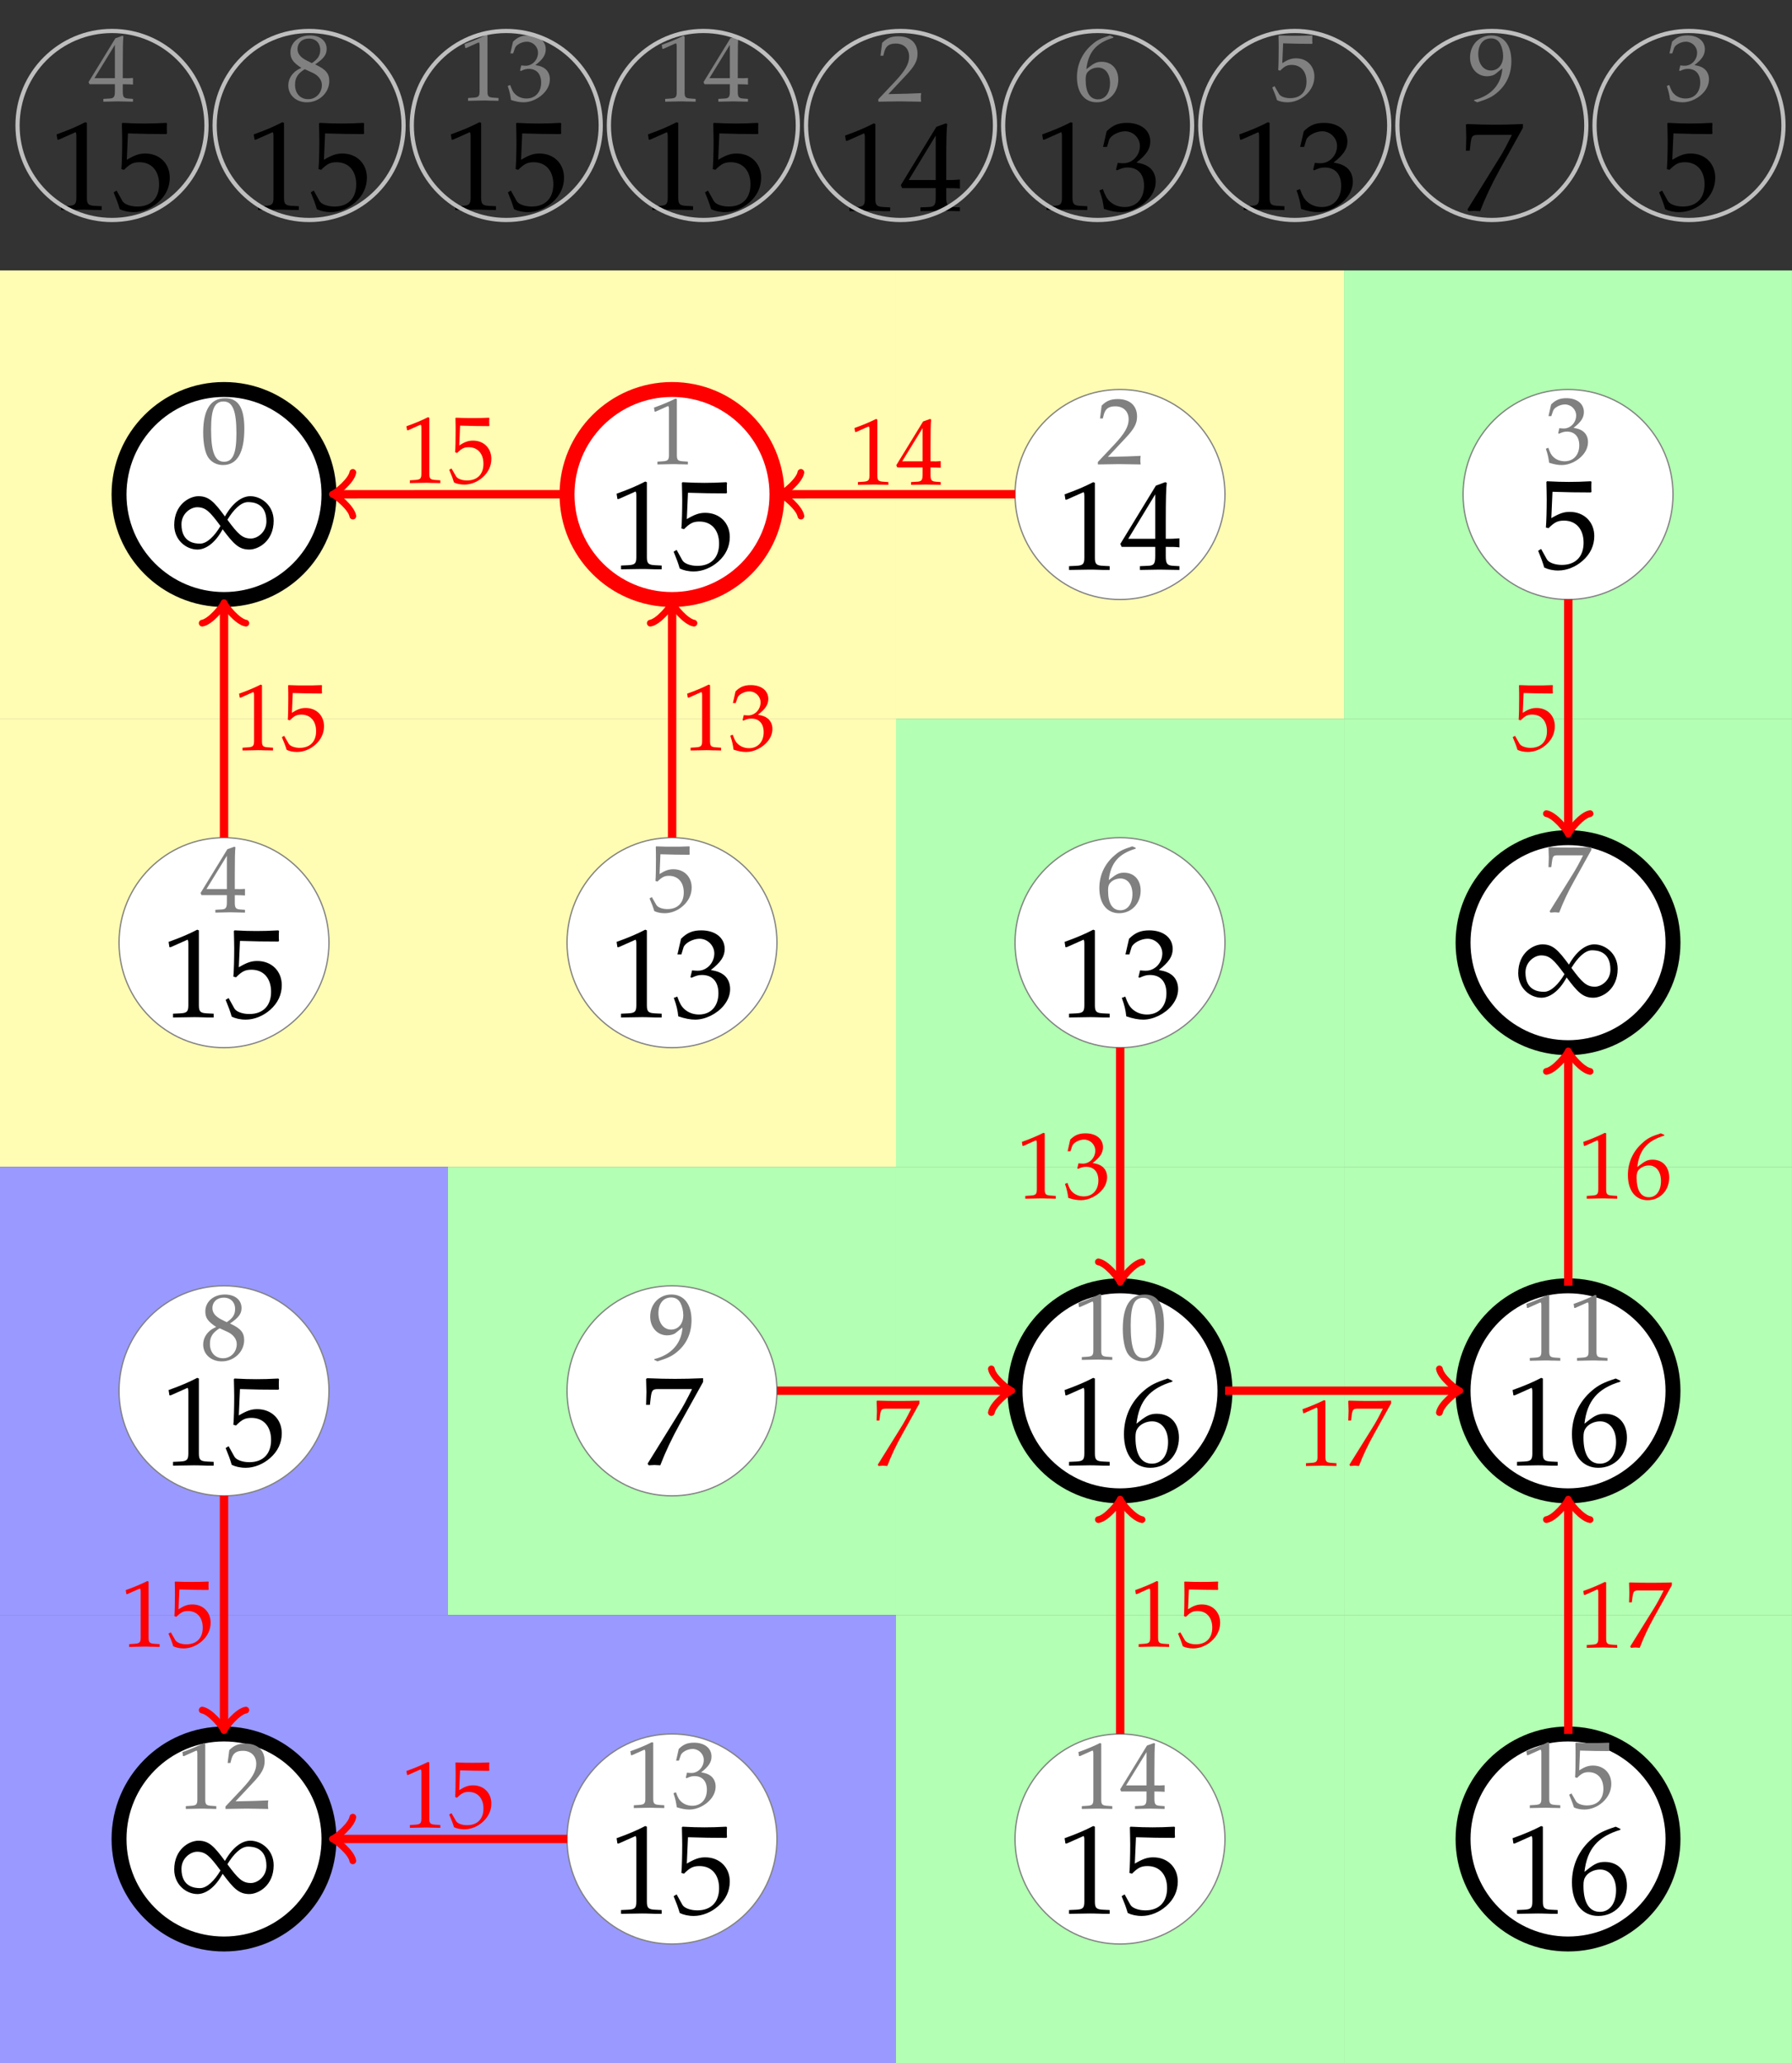 <?xml version="1.0" encoding="UTF-8" standalone="no"?>
<svg
   xmlns:dc="http://purl.org/dc/elements/1.1/"
   xmlns:cc="http://creativecommons.org/ns#"
   xmlns:rdf="http://www.w3.org/1999/02/22-rdf-syntax-ns#"
   xmlns:svg="http://www.w3.org/2000/svg"
   xmlns="http://www.w3.org/2000/svg"
   xmlns:xlink="http://www.w3.org/1999/xlink"
   xmlns:sodipodi="http://sodipodi.sourceforge.net/DTD/sodipodi-0.dtd"
   xmlns:inkscape="http://www.inkscape.org/namespaces/inkscape"
   width="170.079pt"
   height="195.736pt"
   viewBox="0 0 170.079 195.736"
   version="1.1"
   id="svg9665"
   sodipodi:docname="ift_step_8.svg"
   inkscape:version="0.92.1 r">
  <rect x="0" y="0" width="170.079" height="195.736" fill="#333333" stroke="none"/>
  <sodipodi:namedview
     pagecolor="#ffffff"
     bordercolor="#666666"
     borderopacity="1"
     objecttolerance="10"
     gridtolerance="10"
     guidetolerance="10"
     inkscape:pageopacity="0"
     inkscape:pageshadow="2"
     inkscape:window-width="1366"
     inkscape:window-height="768"
     id="namedview9667"
     showgrid="false"
     inkscape:zoom="2.2500453"
     inkscape:cx="113.38541"
     inkscape:cy="128.66625"
     inkscape:window-x="0"
     inkscape:window-y="0"
     inkscape:window-maximized="0"
     inkscape:current-layer="svg9665" />
  <defs
     id="defs9170">
    <g
       id="g9132">
      <symbol
         overflow="visible"
         id="glyph0-0">
        <path
           style="stroke:none;"
           d=""
           id="path9072" />
      </symbol>
      <symbol
         overflow="visible"
         id="glyph0-1">
        <path
           style="stroke:none;"
           d="M 2.359 -6.172 C 0.969 -6.172 0.266 -5.078 0.266 -2.906 C 0.266 -1.859 0.453 -0.953 0.766 -0.516 C 1.078 -0.078 1.578 0.172 2.141 0.172 C 3.484 0.172 4.172 -0.984 4.172 -3.281 C 4.172 -5.25 3.594 -6.172 2.359 -6.172 Z M 2.203 -5.859 C 3.062 -5.859 3.422 -4.984 3.422 -2.828 C 3.422 -0.922 3.078 -0.141 2.25 -0.141 C 1.375 -0.141 1.016 -1.047 1.016 -3.234 C 1.016 -5.125 1.344 -5.859 2.203 -5.859 Z M 2.203 -5.859 "
           id="path9075" />
      </symbol>
      <symbol
         overflow="visible"
         id="glyph0-2">
        <path
           style="stroke:none;"
           d="M 2.516 -1.625 L 2.516 -0.953 C 2.516 -0.406 2.406 -0.281 1.969 -0.266 L 1.422 -0.234 L 1.422 0.031 C 2.609 0 2.609 0 2.828 0 C 3.047 0 3.047 0 4.234 0.031 L 4.234 -0.234 L 3.797 -0.266 C 3.359 -0.297 3.266 -0.406 3.266 -0.953 L 3.266 -1.625 C 3.797 -1.625 3.984 -1.609 4.234 -1.594 L 4.234 -2.219 C 3.812 -2.188 3.641 -2.188 3.5 -2.203 L 3.266 -2.203 L 3.266 -3.438 C 3.266 -5.047 3.281 -5.812 3.328 -6.172 L 3.219 -6.219 L 2.562 -5.984 L 0.016 -1.828 L 0.109 -1.625 Z M 2.516 -2.203 L 0.578 -2.203 L 2.516 -5.359 Z M 2.516 -2.203 "
           id="path9078" />
      </symbol>
      <symbol
         overflow="visible"
         id="glyph0-3">
        <path
           style="stroke:none;"
           d="M 1.5 -3.094 C 1.141 -2.922 0.984 -2.828 0.797 -2.641 C 0.453 -2.297 0.266 -1.891 0.266 -1.422 C 0.266 -0.5 1.016 0.172 2.031 0.172 C 3.188 0.172 4.156 -0.734 4.156 -1.844 C 4.156 -2.562 3.828 -2.953 2.812 -3.422 C 3.625 -3.969 3.906 -4.344 3.906 -4.891 C 3.906 -5.656 3.281 -6.172 2.328 -6.172 C 1.25 -6.172 0.469 -5.5 0.469 -4.562 C 0.469 -3.953 0.719 -3.609 1.5 -3.094 Z M 2.547 -2.641 C 3.109 -2.391 3.453 -1.953 3.453 -1.469 C 3.453 -0.719 2.891 -0.125 2.156 -0.125 C 1.406 -0.125 0.906 -0.656 0.906 -1.5 C 0.906 -2.156 1.172 -2.562 1.828 -2.969 Z M 2 -3.797 C 1.438 -4.078 1.141 -4.438 1.141 -4.875 C 1.141 -5.469 1.578 -5.875 2.219 -5.875 C 2.875 -5.875 3.297 -5.438 3.297 -4.797 C 3.297 -4.281 3.078 -3.922 2.5 -3.547 Z M 2 -3.797 "
           id="path9081" />
      </symbol>
      <symbol
         overflow="visible"
         id="glyph0-4">
        <path
           style="stroke:none;"
           d="M 0.594 -4.984 L 0.688 -4.984 L 1.844 -5.5 C 1.859 -5.5 1.859 -5.5 1.875 -5.5 C 1.922 -5.5 1.953 -5.422 1.953 -5.203 L 1.953 -0.859 C 1.953 -0.391 1.844 -0.297 1.359 -0.266 L 0.859 -0.234 L 0.859 0.031 C 2.25 0 2.25 0 2.344 0 C 2.453 0 2.656 0 2.953 0.016 C 3.062 0.016 3.375 0.016 3.75 0.031 L 3.75 -0.234 L 3.281 -0.266 C 2.797 -0.297 2.703 -0.391 2.703 -0.859 L 2.703 -6.172 L 2.578 -6.219 C 1.984 -5.922 1.359 -5.656 0.531 -5.359 Z M 0.594 -4.984 "
           id="path9084" />
      </symbol>
      <symbol
         overflow="visible"
         id="glyph0-5">
        <path
           style="stroke:none;"
           d="M 0.141 -0.203 L 0.141 0.031 C 1.828 0 1.828 0 2.141 0 C 2.469 0 2.469 0 4.203 0.031 C 4.172 -0.156 4.172 -0.25 4.172 -0.375 C 4.172 -0.5 4.172 -0.578 4.203 -0.781 C 3.172 -0.734 2.75 -0.719 1.094 -0.688 L 2.719 -2.422 C 3.594 -3.344 3.859 -3.844 3.859 -4.516 C 3.859 -5.547 3.172 -6.172 2.031 -6.172 C 1.375 -6.172 0.938 -6 0.5 -5.547 L 0.344 -4.328 L 0.609 -4.328 L 0.719 -4.75 C 0.875 -5.266 1.188 -5.484 1.797 -5.484 C 2.562 -5.484 3.062 -5 3.062 -4.25 C 3.062 -3.562 2.688 -2.906 1.672 -1.828 Z M 0.141 -0.203 "
           id="path9087" />
      </symbol>
      <symbol
         overflow="visible"
         id="glyph0-6">
        <path
           style="stroke:none;"
           d="M 1.141 -5.422 C 2.297 -5.391 2.797 -5.375 3.875 -5.375 L 3.922 -5.422 C 3.906 -5.594 3.906 -5.656 3.906 -5.781 C 3.906 -5.906 3.906 -5.969 3.922 -6.141 L 3.875 -6.172 C 3.203 -6.141 2.797 -6.141 2.312 -6.141 C 1.828 -6.141 1.422 -6.141 0.75 -6.172 L 0.703 -6.141 C 0.719 -5.594 0.719 -5.188 0.719 -4.906 C 0.719 -4.141 0.703 -3.281 0.672 -2.891 L 0.859 -2.828 C 1.281 -3.25 1.516 -3.375 1.953 -3.375 C 2.812 -3.375 3.359 -2.766 3.359 -1.797 C 3.359 -0.812 2.781 -0.219 1.797 -0.219 C 1.312 -0.219 0.875 -0.391 0.75 -0.625 L 0.328 -1.359 L 0.109 -1.234 C 0.328 -0.719 0.438 -0.438 0.562 -0.031 C 0.812 0.094 1.172 0.172 1.547 0.172 C 2.156 0.172 2.797 -0.078 3.281 -0.516 C 3.828 -1 4.109 -1.609 4.109 -2.266 C 4.109 -3.281 3.391 -4 2.375 -4 C 1.938 -4 1.609 -3.891 1.062 -3.547 Z M 1.141 -5.422 "
           id="path9090" />
      </symbol>
      <symbol
         overflow="visible"
         id="glyph0-7">
        <path
           style="stroke:none;"
           d="M 0.859 0.172 C 1.859 -0.141 2.281 -0.344 2.766 -0.766 C 3.641 -1.5 4.094 -2.531 4.094 -3.734 C 4.094 -5.25 3.375 -6.172 2.188 -6.172 C 1.047 -6.172 0.172 -5.281 0.172 -4.078 C 0.172 -3.047 0.859 -2.297 1.781 -2.297 C 2.094 -2.297 2.438 -2.391 2.594 -2.531 L 3.234 -3.047 C 3.156 -1.547 2.172 -0.438 0.562 -0.047 L 0.562 0.031 Z M 2.156 -5.891 C 2.562 -5.891 2.859 -5.719 3.047 -5.359 C 3.203 -5.062 3.312 -4.625 3.312 -4.219 C 3.312 -3.406 2.844 -2.844 2.156 -2.844 C 1.438 -2.844 0.953 -3.484 0.953 -4.406 C 0.953 -5.312 1.422 -5.891 2.156 -5.891 Z M 2.156 -5.891 "
           id="path9093" />
      </symbol>
      <symbol
         overflow="visible"
         id="glyph0-8">
        <path
           style="stroke:none;"
           d="M 0.391 -4.469 L 0.656 -4.469 L 0.828 -4.969 C 0.922 -5.281 1.484 -5.578 1.953 -5.578 C 2.531 -5.578 3.016 -5.109 3.016 -4.531 C 3.016 -3.859 2.484 -3.297 1.844 -3.297 C 1.781 -3.297 1.672 -3.312 1.562 -3.312 L 1.422 -3.328 L 1.312 -2.859 L 1.375 -2.797 C 1.719 -2.953 1.891 -3 2.141 -3 C 2.875 -3 3.312 -2.516 3.312 -1.703 C 3.312 -0.797 2.766 -0.188 1.922 -0.188 C 1.516 -0.188 1.141 -0.328 0.875 -0.578 C 0.656 -0.766 0.547 -0.984 0.375 -1.469 L 0.141 -1.375 C 0.328 -0.828 0.391 -0.5 0.453 -0.047 C 0.922 0.109 1.312 0.172 1.656 0.172 C 2.375 0.172 3.188 -0.219 3.688 -0.828 C 3.984 -1.188 4.141 -1.594 4.141 -2.016 C 4.141 -2.438 3.969 -2.812 3.641 -3.047 C 3.422 -3.203 3.203 -3.281 2.766 -3.359 C 3.484 -3.906 3.75 -4.328 3.75 -4.859 C 3.75 -5.656 3.078 -6.172 2.094 -6.172 C 1.484 -6.172 1.078 -6.016 0.641 -5.578 Z M 0.391 -4.469 "
           id="path9096" />
      </symbol>
      <symbol
         overflow="visible"
         id="glyph0-9">
        <path
           style="stroke:none;"
           d="M 3.734 -6.031 L 3.406 -6.172 C 2.531 -5.891 2.172 -5.719 1.719 -5.312 C 0.797 -4.531 0.281 -3.438 0.281 -2.219 C 0.281 -0.734 1 0.172 2.156 0.172 C 3.328 0.172 4.203 -0.75 4.203 -1.969 C 4.203 -3 3.578 -3.672 2.625 -3.672 C 2.172 -3.672 1.906 -3.547 1.375 -3.125 C 1.281 -3.047 1.281 -3.047 1.172 -2.969 C 1.359 -4.594 2.109 -5.469 3.734 -5.953 Z M 2.281 -3.125 C 2.969 -3.125 3.422 -2.531 3.422 -1.656 C 3.422 -0.719 2.969 -0.109 2.281 -0.109 C 1.516 -0.109 1.109 -0.766 1.109 -1.969 C 1.109 -2.281 1.141 -2.453 1.234 -2.609 C 1.438 -2.922 1.859 -3.125 2.281 -3.125 Z M 2.281 -3.125 "
           id="path9099" />
      </symbol>
      <symbol
         overflow="visible"
         id="glyph0-10">
        <path
           style="stroke:none;"
           d="M 0.5 -0.094 L 0.578 0.031 C 0.938 0 0.938 0 1 0 C 1.062 0 1.062 0 1.406 0.031 C 1.781 -0.953 2.219 -1.891 2.812 -2.953 L 4.453 -5.906 L 4.453 -6.172 C 3.484 -6.141 3.172 -6.141 2.453 -6.141 C 1.797 -6.141 1.359 -6.141 0.484 -6.172 L 0.391 -6.141 C 0.422 -5.281 0.422 -5.281 0.422 -5.188 C 0.422 -5.094 0.422 -5.094 0.391 -4.281 L 0.656 -4.281 L 0.719 -4.781 C 0.797 -5.344 0.859 -5.406 1.281 -5.406 L 3.672 -5.406 C 3.312 -4.672 3.031 -4.156 2.688 -3.609 Z M 0.5 -0.094 "
           id="path9102" />
      </symbol>
      <symbol
         overflow="visible"
         id="glyph1-0">
        <path
           style="stroke:none;"
           d=""
           id="path9105" />
      </symbol>
      <symbol
         overflow="visible"
         id="glyph1-1">
        <path
           style="stroke:none;"
           d="M 5.188 -3.734 C 4.172 -5.109 3.672 -5.656 2.672 -5.656 C 1.812 -5.656 0.375 -4.859 0.375 -2.922 C 0.375 -1.484 1.516 -0.594 2.578 -0.594 C 3.344 -0.594 4.25 -1.188 4.969 -2.516 C 6 -1.141 6.5 -0.594 7.5 -0.594 C 8.359 -0.594 9.812 -1.391 9.812 -3.328 C 9.812 -4.766 8.656 -5.656 7.594 -5.656 C 6.812 -5.656 5.922 -5.047 5.188 -3.734 Z M 4.766 -2.828 C 4.203 -1.875 3.484 -1.156 2.828 -1.156 C 2.391 -1.156 1.062 -1.219 1.062 -2.984 C 1.062 -4.016 1.938 -4.609 2.547 -4.609 C 3.359 -4.609 3.75 -4.203 4.766 -2.828 Z M 5.422 -3.422 C 6 -4.375 6.703 -5.094 7.375 -5.094 C 7.812 -5.094 9.125 -5.031 9.125 -3.266 C 9.125 -2.234 8.266 -1.641 7.656 -1.641 C 6.844 -1.641 6.438 -2.047 5.422 -3.422 Z M 5.422 -3.422 "
           id="path9108" />
      </symbol>
      <symbol
         overflow="visible"
         id="glyph2-0">
        <path
           style="stroke:none;"
           d=""
           id="path9111" />
      </symbol>
      <symbol
         overflow="visible"
         id="glyph2-1">
        <path
           style="stroke:none;"
           d="M 0.797 -6.641 L 0.922 -6.641 L 2.469 -7.328 C 2.469 -7.344 2.484 -7.344 2.5 -7.344 C 2.562 -7.344 2.594 -7.234 2.594 -6.938 L 2.594 -1.141 C 2.594 -0.531 2.469 -0.391 1.812 -0.359 L 1.141 -0.328 L 1.141 0.031 C 2.984 0 2.984 0 3.125 0 C 3.281 0 3.531 0 3.938 0.016 C 4.094 0.031 4.5 0.031 5 0.031 L 5 -0.328 L 4.375 -0.359 C 3.719 -0.391 3.594 -0.531 3.594 -1.141 L 3.594 -8.234 L 3.438 -8.297 C 2.656 -7.891 1.812 -7.531 0.719 -7.141 Z M 0.797 -6.641 "
           id="path9114" />
      </symbol>
      <symbol
         overflow="visible"
         id="glyph2-2">
        <path
           style="stroke:none;"
           d="M 1.516 -7.234 C 3.062 -7.188 3.734 -7.172 5.156 -7.172 L 5.219 -7.234 C 5.203 -7.453 5.203 -7.547 5.203 -7.703 C 5.203 -7.859 5.203 -7.953 5.219 -8.172 L 5.156 -8.234 C 4.266 -8.188 3.734 -8.172 3.078 -8.172 C 2.422 -8.172 1.906 -8.188 1 -8.234 L 0.938 -8.172 C 0.953 -7.453 0.969 -6.922 0.969 -6.531 C 0.969 -5.516 0.938 -4.375 0.891 -3.844 L 1.141 -3.781 C 1.703 -4.344 2.016 -4.5 2.609 -4.5 C 3.75 -4.5 4.469 -3.688 4.469 -2.406 C 4.469 -1.078 3.703 -0.297 2.406 -0.297 C 1.75 -0.297 1.156 -0.516 0.984 -0.828 L 0.438 -1.812 L 0.156 -1.641 C 0.438 -0.953 0.578 -0.578 0.734 -0.047 C 1.078 0.125 1.547 0.234 2.062 0.234 C 2.875 0.234 3.719 -0.109 4.375 -0.688 C 5.109 -1.328 5.484 -2.141 5.484 -3.031 C 5.484 -4.375 4.516 -5.328 3.156 -5.328 C 2.578 -5.328 2.156 -5.172 1.406 -4.734 Z M 1.516 -7.234 "
           id="path9117" />
      </symbol>
      <symbol
         overflow="visible"
         id="glyph2-3">
        <path
           style="stroke:none;"
           d="M 0.516 -5.953 L 0.891 -5.953 L 1.094 -6.625 C 1.234 -7.031 1.984 -7.438 2.609 -7.438 C 3.375 -7.438 4.016 -6.797 4.016 -6.047 C 4.016 -5.156 3.312 -4.406 2.469 -4.406 C 2.359 -4.406 2.234 -4.406 2.078 -4.422 L 1.906 -4.438 L 1.75 -3.797 L 1.844 -3.734 C 2.297 -3.938 2.516 -4 2.844 -4 C 3.844 -4 4.406 -3.359 4.406 -2.266 C 4.406 -1.047 3.688 -0.25 2.562 -0.25 C 2.016 -0.25 1.531 -0.438 1.172 -0.766 C 0.891 -1.031 0.734 -1.297 0.5 -1.953 L 0.172 -1.828 C 0.438 -1.094 0.531 -0.672 0.594 -0.078 C 1.234 0.141 1.75 0.234 2.203 0.234 C 3.156 0.234 4.25 -0.297 4.906 -1.094 C 5.312 -1.594 5.516 -2.109 5.516 -2.672 C 5.516 -3.25 5.281 -3.75 4.859 -4.047 C 4.547 -4.266 4.281 -4.359 3.688 -4.469 C 4.641 -5.219 5 -5.766 5 -6.469 C 5 -7.531 4.109 -8.234 2.781 -8.234 C 1.969 -8.234 1.438 -8.016 0.859 -7.438 Z M 0.516 -5.953 "
           id="path9120" />
      </symbol>
      <symbol
         overflow="visible"
         id="glyph2-4">
        <path
           style="stroke:none;"
           d="M 0.672 -0.125 L 0.781 0.031 C 1.25 0 1.25 0 1.328 0 C 1.406 0 1.406 0 1.875 0.031 C 2.375 -1.266 2.969 -2.516 3.75 -3.938 L 5.938 -7.875 L 5.938 -8.234 C 4.656 -8.188 4.234 -8.172 3.266 -8.172 C 2.391 -8.172 1.812 -8.188 0.641 -8.234 L 0.531 -8.172 C 0.562 -7.047 0.562 -7.047 0.562 -6.922 C 0.562 -6.797 0.562 -6.797 0.531 -5.703 L 0.891 -5.703 L 0.969 -6.375 C 1.062 -7.109 1.141 -7.203 1.703 -7.203 L 4.891 -7.203 C 4.406 -6.234 4.047 -5.531 3.578 -4.812 Z M 0.672 -0.125 "
           id="path9123" />
      </symbol>
      <symbol
         overflow="visible"
         id="glyph2-5">
        <path
           style="stroke:none;"
           d="M 3.344 -2.156 L 3.344 -1.266 C 3.344 -0.547 3.219 -0.375 2.625 -0.359 L 1.891 -0.328 L 1.891 0.031 C 3.484 0 3.484 0 3.766 0 C 4.047 0 4.047 0 5.641 0.031 L 5.641 -0.328 L 5.062 -0.359 C 4.484 -0.391 4.344 -0.547 4.344 -1.266 L 4.344 -2.156 C 5.062 -2.156 5.312 -2.156 5.641 -2.109 L 5.641 -2.969 C 5.078 -2.922 4.859 -2.922 4.672 -2.922 L 4.344 -2.922 L 4.344 -4.594 C 4.344 -6.719 4.375 -7.75 4.438 -8.234 L 4.297 -8.297 L 3.406 -7.969 L 0.031 -2.438 L 0.156 -2.156 Z M 3.344 -2.922 L 0.781 -2.922 L 3.344 -7.141 Z M 3.344 -2.922 "
           id="path9126" />
      </symbol>
      <symbol
         overflow="visible"
         id="glyph2-6">
        <path
           style="stroke:none;"
           d="M 4.969 -8.031 L 4.531 -8.234 C 3.375 -7.859 2.891 -7.609 2.281 -7.094 C 1.047 -6.047 0.375 -4.594 0.375 -2.953 C 0.375 -0.984 1.344 0.234 2.875 0.234 C 4.438 0.234 5.594 -0.984 5.594 -2.625 C 5.594 -4 4.766 -4.891 3.5 -4.891 C 2.906 -4.891 2.547 -4.734 1.844 -4.172 C 1.703 -4.062 1.703 -4.047 1.562 -3.953 C 1.812 -6.125 2.828 -7.297 4.969 -7.938 Z M 3.047 -4.172 C 3.953 -4.172 4.562 -3.375 4.562 -2.203 C 4.562 -0.953 3.953 -0.156 3.031 -0.156 C 2.016 -0.156 1.469 -1.031 1.469 -2.625 C 1.469 -3.047 1.516 -3.281 1.656 -3.484 C 1.906 -3.891 2.469 -4.172 3.047 -4.172 Z M 3.047 -4.172 "
           id="path9129" />
      </symbol>
    </g>
    <clipPath
       id="clip1">
      <path
         d="M 0 153 L 43 153 L 43 195.734 L 0 195.734 Z M 0 153 "
         id="path9134" />
    </clipPath>
    <clipPath
       id="clip2">
      <path
         d="M 42 153 L 86 153 L 86 195.734 L 42 195.734 Z M 42 153 "
         id="path9137" />
    </clipPath>
    <clipPath
       id="clip3">
      <path
         d="M 85 153 L 128 153 L 128 195.734 L 85 195.734 Z M 85 153 "
         id="path9140" />
    </clipPath>
    <clipPath
       id="clip4">
      <path
         d="M 127 25 L 170.078 25 L 170.078 69 L 127 69 Z M 127 25 "
         id="path9143" />
    </clipPath>
    <clipPath
       id="clip5">
      <path
         d="M 127 68 L 170.078 68 L 170.078 111 L 127 111 Z M 127 68 "
         id="path9146" />
    </clipPath>
    <clipPath
       id="clip6">
      <path
         d="M 127 110 L 170.078 110 L 170.078 154 L 127 154 Z M 127 110 "
         id="path9149" />
    </clipPath>
    <clipPath
       id="clip7">
      <path
         d="M 127 153 L 170.078 153 L 170.078 195.734 L 127 195.734 Z M 127 153 "
         id="path9152" />
    </clipPath>
    <clipPath
       id="clip8">
      <path
         d="M 0 144 L 52 144 L 52 195.734 L 0 195.734 Z M 0 144 "
         id="path9155" />
    </clipPath>
    <clipPath
       id="clip9">
      <path
         d="M 118 59 L 170.078 59 L 170.078 120 L 118 120 Z M 118 59 "
         id="path9158" />
    </clipPath>
    <clipPath
       id="clip10">
      <path
         d="M 118 101 L 170.078 101 L 170.078 162 L 118 162 Z M 118 101 "
         id="path9161" />
    </clipPath>
    <clipPath
       id="clip11">
      <path
         d="M 118 144 L 170.078 144 L 170.078 195.734 L 118 195.734 Z M 118 144 "
         id="path9164" />
    </clipPath>
    <clipPath
       id="clip12">
      <path
         d="M 145 0 L 170.078 0 L 170.078 27 L 145 27 Z M 145 0 "
         id="path9167" />
    </clipPath>
  </defs>
  <g
     id="surface1">
    <path
       style=" stroke:none;fill-rule:nonzero;fill:rgb(100%,98.47%,70.001%);fill-opacity:1;"
       d="M 0 68.176 L 42.52 68.176 L 42.52 25.656 L 0 25.656 Z M 0 68.176 "
       id="path9172" />
    <path
       style=" stroke:none;fill-rule:nonzero;fill:rgb(100%,98.47%,70.001%);fill-opacity:1;"
       d="M 0 110.695 L 42.52 110.695 L 42.52 68.176 L 0 68.176 Z M 0 110.695 "
       id="path9174" />
    <path
       style=" stroke:none;fill-rule:nonzero;fill:rgb(59.999%,59.999%,100%);fill-opacity:1;"
       d="M 0 153.215 L 42.52 153.215 L 42.52 110.695 L 0 110.695 Z M 0 153.215 "
       id="path9176" />
    <g
       clip-path="url(#clip1)"
       clip-rule="nonzero"
       id="g9180">
      <path
         style=" stroke:none;fill-rule:nonzero;fill:rgb(59.999%,59.999%,100%);fill-opacity:1;"
         d="M 0 195.734 L 42.52 195.734 L 42.52 153.215 L 0 153.215 Z M 0 195.734 "
         id="path9178" />
    </g>
    <path
       style=" stroke:none;fill-rule:nonzero;fill:rgb(100%,98.47%,70.001%);fill-opacity:1;"
       d="M 42.52 68.176 L 85.039 68.176 L 85.039 25.656 L 42.52 25.656 Z M 42.52 68.176 "
       id="path9182" />
    <path
       style=" stroke:none;fill-rule:nonzero;fill:rgb(100%,98.47%,70.001%);fill-opacity:1;"
       d="M 42.52 110.695 L 85.039 110.695 L 85.039 68.176 L 42.52 68.176 Z M 42.52 110.695 "
       id="path9184" />
    <path
       style=" stroke:none;fill-rule:nonzero;fill:rgb(70%,100%,70%);fill-opacity:1;"
       d="M 42.52 153.215 L 85.039 153.215 L 85.039 110.695 L 42.52 110.695 Z M 42.52 153.215 "
       id="path9186" />
    <g
       clip-path="url(#clip2)"
       clip-rule="nonzero"
       id="g9190">
      <path
         style=" stroke:none;fill-rule:nonzero;fill:rgb(59.999%,59.999%,100%);fill-opacity:1;"
         d="M 42.52 195.734 L 85.039 195.734 L 85.039 153.215 L 42.52 153.215 Z M 42.52 195.734 "
         id="path9188" />
    </g>
    <path
       style=" stroke:none;fill-rule:nonzero;fill:rgb(100%,98.47%,70.001%);fill-opacity:1;"
       d="M 85.039 68.176 L 127.562 68.176 L 127.562 25.656 L 85.039 25.656 Z M 85.039 68.176 "
       id="path9192" />
    <path
       style=" stroke:none;fill-rule:nonzero;fill:rgb(70%,100%,70%);fill-opacity:1;"
       d="M 85.039 110.695 L 127.562 110.695 L 127.562 68.176 L 85.039 68.176 Z M 85.039 110.695 "
       id="path9194" />
    <path
       style=" stroke:none;fill-rule:nonzero;fill:rgb(70%,100%,70%);fill-opacity:1;"
       d="M 85.039 153.215 L 127.562 153.215 L 127.562 110.695 L 85.039 110.695 Z M 85.039 153.215 "
       id="path9196" />
    <g
       clip-path="url(#clip3)"
       clip-rule="nonzero"
       id="g9200">
      <path
         style=" stroke:none;fill-rule:nonzero;fill:rgb(70%,100%,70%);fill-opacity:1;"
         d="M 85.039 195.734 L 127.562 195.734 L 127.562 153.215 L 85.039 153.215 Z M 85.039 195.734 "
         id="path9198" />
    </g>
    <g
       clip-path="url(#clip4)"
       clip-rule="nonzero"
       id="g9204">
      <path
         style=" stroke:none;fill-rule:nonzero;fill:rgb(70%,100%,70%);fill-opacity:1;"
         d="M 127.562 68.176 L 170.082 68.176 L 170.082 25.656 L 127.562 25.656 Z M 127.562 68.176 "
         id="path9202" />
    </g>
    <g
       clip-path="url(#clip5)"
       clip-rule="nonzero"
       id="g9208">
      <path
         style=" stroke:none;fill-rule:nonzero;fill:rgb(70%,100%,70%);fill-opacity:1;"
         d="M 127.562 110.695 L 170.082 110.695 L 170.082 68.176 L 127.562 68.176 Z M 127.562 110.695 "
         id="path9206" />
    </g>
    <g
       clip-path="url(#clip6)"
       clip-rule="nonzero"
       id="g9212">
      <path
         style=" stroke:none;fill-rule:nonzero;fill:rgb(70%,100%,70%);fill-opacity:1;"
         d="M 127.562 153.215 L 170.082 153.215 L 170.082 110.695 L 127.562 110.695 Z M 127.562 153.215 "
         id="path9210" />
    </g>
    <g
       clip-path="url(#clip7)"
       clip-rule="nonzero"
       id="g9216">
      <path
         style=" stroke:none;fill-rule:nonzero;fill:rgb(70%,100%,70%);fill-opacity:1;"
         d="M 127.562 195.734 L 170.082 195.734 L 170.082 153.215 L 127.562 153.215 Z M 127.562 195.734 "
         id="path9214" />
    </g>
    <path
       style="fill-rule:nonzero;fill:rgb(100%,100%,100%);fill-opacity:1;stroke-width:1.417;stroke-linecap:butt;stroke-linejoin:miter;stroke:rgb(0%,0%,0%);stroke-opacity:1;stroke-miterlimit:10;"
       d="M 31.223 148.822 C 31.223 154.322 26.762 158.783 21.262 158.783 C 15.758 158.783 11.297 154.322 11.297 148.822 C 11.297 143.318 15.758 138.857 21.262 138.857 C 26.762 138.857 31.223 143.318 31.223 148.822 Z M 31.223 148.822 "
       transform="matrix(1,0,0,-1,0,195.736)"
       id="path9218" />
    <g
       style="fill:rgb(50%,50%,50%);fill-opacity:1;"
       id="g9222">
      <use
         xlink:href="#glyph0-1"
         x="19.018"
         y="43.95"
         id="use9220" />
    </g>
    <g
       style="fill:rgb(0%,0%,0%);fill-opacity:1;"
       id="g9226">
      <use
         xlink:href="#glyph1-1"
         x="16.161"
         y="52.733"
         id="use9224" />
    </g>
    <path
       style="fill-rule:nonzero;fill:rgb(100%,100%,100%);fill-opacity:1;stroke-width:0.12;stroke-linecap:butt;stroke-linejoin:miter;stroke:rgb(50%,50%,50%);stroke-opacity:1;stroke-miterlimit:10;"
       d="M 31.223 106.302 C 31.223 111.802 26.762 116.263 21.262 116.263 C 15.758 116.263 11.297 111.802 11.297 106.302 C 11.297 100.799 15.758 96.338 21.262 96.338 C 26.762 96.338 31.223 100.799 31.223 106.302 Z M 31.223 106.302 "
       transform="matrix(1,0,0,-1,0,195.736)"
       id="path9228" />
    <g
       style="fill:rgb(50%,50%,50%);fill-opacity:1;"
       id="g9232">
      <use
         xlink:href="#glyph0-2"
         x="19.018"
         y="86.553"
         id="use9230" />
    </g>
    <g
       style="fill:rgb(0%,0%,0%);fill-opacity:1;"
       id="g9238">
      <use
         xlink:href="#glyph2-1"
         x="15.282"
         y="96.502"
         id="use9234" />
      <use
         xlink:href="#glyph2-2"
         x="21.26"
         y="96.502"
         id="use9236" />
    </g>
    <path
       style="fill-rule:nonzero;fill:rgb(100%,100%,100%);fill-opacity:1;stroke-width:0.12;stroke-linecap:butt;stroke-linejoin:miter;stroke:rgb(50%,50%,50%);stroke-opacity:1;stroke-miterlimit:10;"
       d="M 31.223 63.779 C 31.223 69.283 26.762 73.744 21.262 73.744 C 15.758 73.744 11.297 69.283 11.297 63.779 C 11.297 58.279 15.758 53.818 21.262 53.818 C 26.762 53.818 31.223 58.279 31.223 63.779 Z M 31.223 63.779 "
       transform="matrix(1,0,0,-1,0,195.736)"
       id="path9240" />
    <g
       style="fill:rgb(50%,50%,50%);fill-opacity:1;"
       id="g9244">
      <use
         xlink:href="#glyph0-3"
         x="19.018"
         y="128.989"
         id="use9242" />
    </g>
    <g
       style="fill:rgb(0%,0%,0%);fill-opacity:1;"
       id="g9250">
      <use
         xlink:href="#glyph2-1"
         x="15.282"
         y="139.022"
         id="use9246" />
      <use
         xlink:href="#glyph2-2"
         x="21.26"
         y="139.022"
         id="use9248" />
    </g>
    <path
       style=" stroke:none;fill-rule:nonzero;fill:rgb(100%,100%,100%);fill-opacity:1;"
       d="M 31.223 174.477 C 31.223 168.973 26.762 164.512 21.262 164.512 C 15.758 164.512 11.297 168.973 11.297 174.477 C 11.297 179.977 15.758 184.438 21.262 184.438 C 26.762 184.438 31.223 179.977 31.223 174.477 Z M 31.223 174.477 "
       id="path9252" />
    <g
       clip-path="url(#clip8)"
       clip-rule="nonzero"
       id="g9256">
      <path
         style="fill:none;stroke-width:1.417;stroke-linecap:butt;stroke-linejoin:miter;stroke:rgb(0%,0%,0%);stroke-opacity:1;stroke-miterlimit:10;"
         d="M 31.223 21.259 C 31.223 26.763 26.762 31.224 21.262 31.224 C 15.758 31.224 11.297 26.763 11.297 21.259 C 11.297 15.759 15.758 11.299 21.262 11.299 C 26.762 11.299 31.223 15.759 31.223 21.259 Z M 31.223 21.259 "
         transform="matrix(1,0,0,-1,0,195.736)"
         id="path9254" />
    </g>
    <g
       style="fill:rgb(50%,50%,50%);fill-opacity:1;"
       id="g9262">
      <use
         xlink:href="#glyph0-4"
         x="16.777"
         y="171.592"
         id="use9258" />
      <use
         xlink:href="#glyph0-5"
         x="21.26"
         y="171.592"
         id="use9260" />
    </g>
    <g
       style="fill:rgb(0%,0%,0%);fill-opacity:1;"
       id="g9266">
      <use
         xlink:href="#glyph1-1"
         x="16.161"
         y="180.292"
         id="use9264" />
    </g>
    <path
       style="fill-rule:nonzero;fill:rgb(100%,100%,100%);fill-opacity:1;stroke-width:1.417;stroke-linecap:butt;stroke-linejoin:miter;stroke:rgb(100%,0%,0%);stroke-opacity:1;stroke-miterlimit:10;"
       d="M 73.742 148.822 C 73.742 154.322 69.281 158.783 63.781 158.783 C 58.277 158.783 53.816 154.322 53.816 148.822 C 53.816 143.318 58.277 138.857 63.781 138.857 C 69.281 138.857 73.742 143.318 73.742 148.822 Z M 73.742 148.822 "
       transform="matrix(1,0,0,-1,0,195.736)"
       id="path9268" />
    <g
       style="fill:rgb(50%,50%,50%);fill-opacity:1;"
       id="g9272">
      <use
         xlink:href="#glyph0-4"
         x="61.538"
         y="44.033"
         id="use9270" />
    </g>
    <g
       style="fill:rgb(0%,0%,0%);fill-opacity:1;"
       id="g9278">
      <use
         xlink:href="#glyph2-1"
         x="57.802"
         y="53.983"
         id="use9274" />
      <use
         xlink:href="#glyph2-2"
         x="63.78"
         y="53.983"
         id="use9276" />
    </g>
    <path
       style="fill-rule:nonzero;fill:rgb(100%,100%,100%);fill-opacity:1;stroke-width:0.12;stroke-linecap:butt;stroke-linejoin:miter;stroke:rgb(50%,50%,50%);stroke-opacity:1;stroke-miterlimit:10;"
       d="M 73.742 106.302 C 73.742 111.802 69.281 116.263 63.781 116.263 C 58.277 116.263 53.816 111.802 53.816 106.302 C 53.816 100.799 58.277 96.338 63.781 96.338 C 69.281 96.338 73.742 100.799 73.742 106.302 Z M 73.742 106.302 "
       transform="matrix(1,0,0,-1,0,195.736)"
       id="path9280" />
    <g
       style="fill:rgb(50%,50%,50%);fill-opacity:1;"
       id="g9284">
      <use
         xlink:href="#glyph0-6"
         x="61.538"
         y="86.47"
         id="use9282" />
    </g>
    <g
       style="fill:rgb(0%,0%,0%);fill-opacity:1;"
       id="g9290">
      <use
         xlink:href="#glyph2-1"
         x="57.802"
         y="96.502"
         id="use9286" />
      <use
         xlink:href="#glyph2-3"
         x="63.78"
         y="96.502"
         id="use9288" />
    </g>
    <path
       style="fill-rule:nonzero;fill:rgb(100%,100%,100%);fill-opacity:1;stroke-width:0.12;stroke-linecap:butt;stroke-linejoin:miter;stroke:rgb(50%,50%,50%);stroke-opacity:1;stroke-miterlimit:10;"
       d="M 73.742 63.779 C 73.742 69.283 69.281 73.744 63.781 73.744 C 58.277 73.744 53.816 69.283 53.816 63.779 C 53.816 58.279 58.277 53.818 63.781 53.818 C 69.281 53.818 73.742 58.279 73.742 63.779 Z M 73.742 63.779 "
       transform="matrix(1,0,0,-1,0,195.736)"
       id="path9292" />
    <g
       style="fill:rgb(50%,50%,50%);fill-opacity:1;"
       id="g9296">
      <use
         xlink:href="#glyph0-7"
         x="61.538"
         y="128.989"
         id="use9294" />
    </g>
    <g
       style="fill:rgb(0%,0%,0%);fill-opacity:1;"
       id="g9300">
      <use
         xlink:href="#glyph2-4"
         x="60.791"
         y="138.992"
         id="use9298" />
    </g>
    <path
       style="fill-rule:nonzero;fill:rgb(100%,100%,100%);fill-opacity:1;stroke-width:0.12;stroke-linecap:butt;stroke-linejoin:miter;stroke:rgb(50%,50%,50%);stroke-opacity:1;stroke-miterlimit:10;"
       d="M 73.742 21.259 C 73.742 26.763 69.281 31.224 63.781 31.224 C 58.277 31.224 53.816 26.763 53.816 21.259 C 53.816 15.759 58.277 11.299 63.781 11.299 C 69.281 11.299 73.742 15.759 73.742 21.259 Z M 73.742 21.259 "
       transform="matrix(1,0,0,-1,0,195.736)"
       id="path9302" />
    <g
       style="fill:rgb(50%,50%,50%);fill-opacity:1;"
       id="g9308">
      <use
         xlink:href="#glyph0-4"
         x="59.296"
         y="171.509"
         id="use9304" />
      <use
         xlink:href="#glyph0-8"
         x="63.779"
         y="171.509"
         id="use9306" />
    </g>
    <g
       style="fill:rgb(0%,0%,0%);fill-opacity:1;"
       id="g9314">
      <use
         xlink:href="#glyph2-1"
         x="57.802"
         y="181.542"
         id="use9310" />
      <use
         xlink:href="#glyph2-2"
         x="63.78"
         y="181.542"
         id="use9312" />
    </g>
    <path
       style="fill-rule:nonzero;fill:rgb(100%,100%,100%);fill-opacity:1;stroke-width:0.12;stroke-linecap:butt;stroke-linejoin:miter;stroke:rgb(50%,50%,50%);stroke-opacity:1;stroke-miterlimit:10;"
       d="M 116.262 148.822 C 116.262 154.322 111.805 158.783 106.301 158.783 C 100.797 158.783 96.336 154.322 96.336 148.822 C 96.336 143.318 100.797 138.857 106.301 138.857 C 111.805 138.857 116.262 143.318 116.262 148.822 Z M 116.262 148.822 "
       transform="matrix(1,0,0,-1,0,195.736)"
       id="path9316" />
    <g
       style="fill:rgb(50%,50%,50%);fill-opacity:1;"
       id="g9320">
      <use
         xlink:href="#glyph0-5"
         x="104.058"
         y="44.033"
         id="use9318" />
    </g>
    <g
       style="fill:rgb(0%,0%,0%);fill-opacity:1;"
       id="g9326">
      <use
         xlink:href="#glyph2-1"
         x="100.322"
         y="54.042"
         id="use9322" />
      <use
         xlink:href="#glyph2-5"
         x="106.3"
         y="54.042"
         id="use9324" />
    </g>
    <path
       style="fill-rule:nonzero;fill:rgb(100%,100%,100%);fill-opacity:1;stroke-width:0.12;stroke-linecap:butt;stroke-linejoin:miter;stroke:rgb(50%,50%,50%);stroke-opacity:1;stroke-miterlimit:10;"
       d="M 116.262 106.302 C 116.262 111.802 111.805 116.263 106.301 116.263 C 100.797 116.263 96.336 111.802 96.336 106.302 C 96.336 100.799 100.797 96.338 106.301 96.338 C 111.805 96.338 116.262 100.799 116.262 106.302 Z M 116.262 106.302 "
       transform="matrix(1,0,0,-1,0,195.736)"
       id="path9328" />
    <g
       style="fill:rgb(50%,50%,50%);fill-opacity:1;"
       id="g9332">
      <use
         xlink:href="#glyph0-9"
         x="104.058"
         y="86.47"
         id="use9330" />
    </g>
    <g
       style="fill:rgb(0%,0%,0%);fill-opacity:1;"
       id="g9338">
      <use
         xlink:href="#glyph2-1"
         x="100.322"
         y="96.502"
         id="use9334" />
      <use
         xlink:href="#glyph2-3"
         x="106.3"
         y="96.502"
         id="use9336" />
    </g>
    <path
       style="fill-rule:nonzero;fill:rgb(100%,100%,100%);fill-opacity:1;stroke-width:1.417;stroke-linecap:butt;stroke-linejoin:miter;stroke:rgb(0%,0%,0%);stroke-opacity:1;stroke-miterlimit:10;"
       d="M 116.262 63.779 C 116.262 69.283 111.805 73.744 106.301 73.744 C 100.797 73.744 96.336 69.283 96.336 63.779 C 96.336 58.279 100.797 53.818 106.301 53.818 C 111.805 53.818 116.262 58.279 116.262 63.779 Z M 116.262 63.779 "
       transform="matrix(1,0,0,-1,0,195.736)"
       id="path9340" />
    <g
       style="fill:rgb(50%,50%,50%);fill-opacity:1;"
       id="g9346">
      <use
         xlink:href="#glyph0-4"
         x="101.816"
         y="128.989"
         id="use9342" />
      <use
         xlink:href="#glyph0-1"
         x="106.299"
         y="128.989"
         id="use9344" />
    </g>
    <g
       style="fill:rgb(0%,0%,0%);fill-opacity:1;"
       id="g9352">
      <use
         xlink:href="#glyph2-1"
         x="100.322"
         y="139.022"
         id="use9348" />
      <use
         xlink:href="#glyph2-6"
         x="106.3"
         y="139.022"
         id="use9350" />
    </g>
    <path
       style="fill-rule:nonzero;fill:rgb(100%,100%,100%);fill-opacity:1;stroke-width:0.12;stroke-linecap:butt;stroke-linejoin:miter;stroke:rgb(50%,50%,50%);stroke-opacity:1;stroke-miterlimit:10;"
       d="M 116.262 21.259 C 116.262 26.763 111.805 31.224 106.301 31.224 C 100.797 31.224 96.336 26.763 96.336 21.259 C 96.336 15.759 100.797 11.299 106.301 11.299 C 111.805 11.299 116.262 15.759 116.262 21.259 Z M 116.262 21.259 "
       transform="matrix(1,0,0,-1,0,195.736)"
       id="path9354" />
    <g
       style="fill:rgb(50%,50%,50%);fill-opacity:1;"
       id="g9360">
      <use
         xlink:href="#glyph0-4"
         x="101.816"
         y="171.592"
         id="use9356" />
      <use
         xlink:href="#glyph0-2"
         x="106.299"
         y="171.592"
         id="use9358" />
    </g>
    <g
       style="fill:rgb(0%,0%,0%);fill-opacity:1;"
       id="g9366">
      <use
         xlink:href="#glyph2-1"
         x="100.322"
         y="181.542"
         id="use9362" />
      <use
         xlink:href="#glyph2-2"
         x="106.3"
         y="181.542"
         id="use9364" />
    </g>
    <path
       style="fill-rule:nonzero;fill:rgb(100%,100%,100%);fill-opacity:1;stroke-width:0.12;stroke-linecap:butt;stroke-linejoin:miter;stroke:rgb(50%,50%,50%);stroke-opacity:1;stroke-miterlimit:10;"
       d="M 158.785 148.822 C 158.785 154.322 154.324 158.783 148.82 158.783 C 143.32 158.783 138.859 154.322 138.859 148.822 C 138.859 143.318 143.32 138.857 148.82 138.857 C 154.324 138.857 158.785 143.318 158.785 148.822 Z M 158.785 148.822 "
       transform="matrix(1,0,0,-1,0,195.736)"
       id="path9368" />
    <g
       style="fill:rgb(50%,50%,50%);fill-opacity:1;"
       id="g9372">
      <use
         xlink:href="#glyph0-8"
         x="146.577"
         y="43.95"
         id="use9370" />
    </g>
    <g
       style="fill:rgb(0%,0%,0%);fill-opacity:1;"
       id="g9376">
      <use
         xlink:href="#glyph2-2"
         x="145.83"
         y="53.893"
         id="use9374" />
    </g>
    <path
       style=" stroke:none;fill-rule:nonzero;fill:rgb(100%,100%,100%);fill-opacity:1;"
       d="M 158.785 89.434 C 158.785 83.934 154.324 79.473 148.82 79.473 C 143.32 79.473 138.859 83.934 138.859 89.434 C 138.859 94.938 143.32 99.398 148.82 99.398 C 154.324 99.398 158.785 94.938 158.785 89.434 Z M 158.785 89.434 "
       id="path9378" />
    <g
       clip-path="url(#clip9)"
       clip-rule="nonzero"
       id="g9382">
      <path
         style="fill:none;stroke-width:1.417;stroke-linecap:butt;stroke-linejoin:miter;stroke:rgb(0%,0%,0%);stroke-opacity:1;stroke-miterlimit:10;"
         d="M 158.785 106.302 C 158.785 111.802 154.324 116.263 148.82 116.263 C 143.32 116.263 138.859 111.802 138.859 106.302 C 138.859 100.799 143.32 96.338 148.82 96.338 C 154.324 96.338 158.785 100.799 158.785 106.302 Z M 158.785 106.302 "
         transform="matrix(1,0,0,-1,0,195.736)"
         id="path9380" />
    </g>
    <g
       style="fill:rgb(50%,50%,50%);fill-opacity:1;"
       id="g9386">
      <use
         xlink:href="#glyph0-10"
         x="146.577"
         y="86.553"
         id="use9384" />
    </g>
    <g
       style="fill:rgb(0%,0%,0%);fill-opacity:1;"
       id="g9390">
      <use
         xlink:href="#glyph1-1"
         x="143.72"
         y="95.253"
         id="use9388" />
    </g>
    <path
       style=" stroke:none;fill-rule:nonzero;fill:rgb(100%,100%,100%);fill-opacity:1;"
       d="M 158.785 131.957 C 158.785 126.453 154.324 121.992 148.82 121.992 C 143.32 121.992 138.859 126.453 138.859 131.957 C 138.859 137.457 143.32 141.918 148.82 141.918 C 154.324 141.918 158.785 137.457 158.785 131.957 Z M 158.785 131.957 "
       id="path9392" />
    <g
       clip-path="url(#clip10)"
       clip-rule="nonzero"
       id="g9396">
      <path
         style="fill:none;stroke-width:1.417;stroke-linecap:butt;stroke-linejoin:miter;stroke:rgb(0%,0%,0%);stroke-opacity:1;stroke-miterlimit:10;"
         d="M 158.785 63.779 C 158.785 69.283 154.324 73.744 148.82 73.744 C 143.32 73.744 138.859 69.283 138.859 63.779 C 138.859 58.279 143.32 53.818 148.82 53.818 C 154.324 53.818 158.785 58.279 158.785 63.779 Z M 158.785 63.779 "
         transform="matrix(1,0,0,-1,0,195.736)"
         id="path9394" />
    </g>
    <g
       style="fill:rgb(50%,50%,50%);fill-opacity:1;"
       id="g9402">
      <use
         xlink:href="#glyph0-4"
         x="144.336"
         y="129.072"
         id="use9398" />
      <use
         xlink:href="#glyph0-4"
         x="148.819"
         y="129.072"
         id="use9400" />
    </g>
    <g
       style="fill:rgb(0%,0%,0%);fill-opacity:1;"
       id="g9408">
      <use
         xlink:href="#glyph2-1"
         x="142.841"
         y="139.022"
         id="use9404" />
      <use
         xlink:href="#glyph2-6"
         x="148.819"
         y="139.022"
         id="use9406" />
    </g>
    <path
       style=" stroke:none;fill-rule:nonzero;fill:rgb(100%,100%,100%);fill-opacity:1;"
       d="M 158.785 174.477 C 158.785 168.973 154.324 164.512 148.82 164.512 C 143.32 164.512 138.859 168.973 138.859 174.477 C 138.859 179.977 143.32 184.438 148.82 184.438 C 154.324 184.438 158.785 179.977 158.785 174.477 Z M 158.785 174.477 "
       id="path9410" />
    <g
       clip-path="url(#clip11)"
       clip-rule="nonzero"
       id="g9414">
      <path
         style="fill:none;stroke-width:1.417;stroke-linecap:butt;stroke-linejoin:miter;stroke:rgb(0%,0%,0%);stroke-opacity:1;stroke-miterlimit:10;"
         d="M 158.785 21.259 C 158.785 26.763 154.324 31.224 148.82 31.224 C 143.32 31.224 138.859 26.763 138.859 21.259 C 138.859 15.759 143.32 11.299 148.82 11.299 C 154.324 11.299 158.785 15.759 158.785 21.259 Z M 158.785 21.259 "
         transform="matrix(1,0,0,-1,0,195.736)"
         id="path9412" />
    </g>
    <g
       style="fill:rgb(50%,50%,50%);fill-opacity:1;"
       id="g9420">
      <use
         xlink:href="#glyph0-4"
         x="144.336"
         y="171.509"
         id="use9416" />
      <use
         xlink:href="#glyph0-6"
         x="148.819"
         y="171.509"
         id="use9418" />
    </g>
    <g
       style="fill:rgb(0%,0%,0%);fill-opacity:1;"
       id="g9426">
      <use
         xlink:href="#glyph2-1"
         x="142.841"
         y="181.542"
         id="use9422" />
      <use
         xlink:href="#glyph2-6"
         x="148.819"
         y="181.542"
         id="use9424" />
    </g>
    <path
       style="fill:none;stroke-width:0.797;stroke-linecap:butt;stroke-linejoin:miter;stroke:rgb(100%,0%,0%);stroke-opacity:1;stroke-miterlimit:10;"
       d="M 53.824 148.845 L 31.934 148.841 "
       transform="matrix(1,0,0,-1,0,195.736)"
       id="path9428" />
    <path
       style="fill:none;stroke-width:0.638;stroke-linecap:round;stroke-linejoin:round;stroke:rgb(100%,0%,0%);stroke-opacity:1;stroke-miterlimit:10;"
       d="M -1.554 2.072 C -1.425 1.295 0 0.13 0.387 0.002 C 0 -0.131 -1.425 -1.295 -1.554 -2.072 "
       transform="matrix(-1,0,0,1,31.934,46.893)"
       id="path9430" />
    <g
       style="fill:rgb(100%,0%,0%);fill-opacity:1;"
       id="g9436">
      <use
         xlink:href="#glyph0-4"
         x="38.042"
         y="45.804"
         id="use9432" />
      <use
         xlink:href="#glyph0-6"
         x="42.525"
         y="45.804"
         id="use9434" />
    </g>
    <path
       style="fill:none;stroke-width:0.797;stroke-linecap:butt;stroke-linejoin:miter;stroke:rgb(100%,0%,0%);stroke-opacity:1;stroke-miterlimit:10;"
       d="M 21.262 116.279 L 21.262 138.166 "
       transform="matrix(1,0,0,-1,0,195.736)"
       id="path9438" />
    <path
       style="fill:none;stroke-width:0.638;stroke-linecap:round;stroke-linejoin:round;stroke:rgb(100%,0%,0%);stroke-opacity:1;stroke-miterlimit:10;"
       d="M -1.553 2.072 C -1.424 1.294 -0.002 0.13 0.389 0.001 C -0.002 -0.131 -1.424 -1.295 -1.553 -2.073 "
       transform="matrix(0,-1,-1,0,21.263,57.568)"
       id="path9440" />
    <g
       style="fill:rgb(100%,0%,0%);fill-opacity:1;"
       id="g9446">
      <use
         xlink:href="#glyph0-4"
         x="22.16"
         y="71.172"
         id="use9442" />
      <use
         xlink:href="#glyph0-6"
         x="26.643"
         y="71.172"
         id="use9444" />
    </g>
    <path
       style="fill:none;stroke-width:0.797;stroke-linecap:butt;stroke-linejoin:miter;stroke:rgb(100%,0%,0%);stroke-opacity:1;stroke-miterlimit:10;"
       d="M 148.844 138.877 L 148.844 116.986 "
       transform="matrix(1,0,0,-1,0,195.736)"
       id="path9448" />
    <path
       style="fill:none;stroke-width:0.638;stroke-linecap:round;stroke-linejoin:round;stroke:rgb(100%,0%,0%);stroke-opacity:1;stroke-miterlimit:10;"
       d="M -1.556 2.071 C -1.423 1.294 -0.001 0.13 0.389 0.001 C -0.001 -0.128 -1.423 -1.296 -1.556 -2.074 "
       transform="matrix(-0,1,1,0,148.843,78.751)"
       id="path9450" />
    <g
       style="fill:rgb(100%,0%,0%);fill-opacity:1;"
       id="g9454">
      <use
         xlink:href="#glyph0-6"
         x="143.463"
         y="71.172"
         id="use9452" />
    </g>
    <path
       style="fill:none;stroke-width:0.797;stroke-linecap:butt;stroke-linejoin:miter;stroke:rgb(100%,0%,0%);stroke-opacity:1;stroke-miterlimit:10;"
       d="M 106.316 96.349 L 106.316 74.459 "
       transform="matrix(1,0,0,-1,0,195.736)"
       id="path9456" />
    <path
       style="fill:none;stroke-width:0.638;stroke-linecap:round;stroke-linejoin:round;stroke:rgb(100%,0%,0%);stroke-opacity:1;stroke-miterlimit:10;"
       d="M -1.554 2.074 C -1.425 1.297 0.001 0.129 0.387 0 C 0.001 -0.129 -1.425 -1.297 -1.554 -2.07 "
       transform="matrix(-0,1,1,0,106.316,121.277)"
       id="path9458" />
    <g
       style="fill:rgb(100%,0%,0%);fill-opacity:1;"
       id="g9464">
      <use
         xlink:href="#glyph0-4"
         x="96.453"
         y="113.697"
         id="use9460" />
      <use
         xlink:href="#glyph0-8"
         x="100.936"
         y="113.697"
         id="use9462" />
    </g>
    <path
       style="fill:none;stroke-width:0.797;stroke-linecap:butt;stroke-linejoin:miter;stroke:rgb(100%,0%,0%);stroke-opacity:1;stroke-miterlimit:10;"
       d="M 148.844 73.752 L 148.844 95.642 "
       transform="matrix(1,0,0,-1,0,195.736)"
       id="path9466" />
    <path
       style="fill:none;stroke-width:0.638;stroke-linecap:round;stroke-linejoin:round;stroke:rgb(100%,0%,0%);stroke-opacity:1;stroke-miterlimit:10;"
       d="M -1.554 2.074 C -1.426 1.296 0 0.128 0.387 -0.001 C 0 -0.13 -1.426 -1.294 -1.555 -2.071 "
       transform="matrix(-0,-1,-1,0,148.843,100.094)"
       id="path9468" />
    <g
       style="fill:rgb(100%,0%,0%);fill-opacity:1;"
       id="g9474">
      <use
         xlink:href="#glyph0-4"
         x="149.739"
         y="113.697"
         id="use9470" />
      <use
         xlink:href="#glyph0-9"
         x="154.222"
         y="113.697"
         id="use9472" />
    </g>
    <path
       style="fill:none;stroke-width:0.797;stroke-linecap:butt;stroke-linejoin:miter;stroke:rgb(100%,0%,0%);stroke-opacity:1;stroke-miterlimit:10;"
       d="M 21.262 53.826 L 21.262 31.935 "
       transform="matrix(1,0,0,-1,0,195.736)"
       id="path9476" />
    <path
       style="fill:none;stroke-width:0.638;stroke-linecap:round;stroke-linejoin:round;stroke:rgb(100%,0%,0%);stroke-opacity:1;stroke-miterlimit:10;"
       d="M -1.556 2.073 C -1.423 1.295 -0.001 0.131 0.389 -0.001 C -0.001 -0.13 -1.423 -1.294 -1.556 -2.072 "
       transform="matrix(0,1,1,0,21.263,163.802)"
       id="path9478" />
    <g
       style="fill:rgb(100%,0%,0%);fill-opacity:1;"
       id="g9484">
      <use
         xlink:href="#glyph0-4"
         x="11.4"
         y="156.222"
         id="use9480" />
      <use
         xlink:href="#glyph0-6"
         x="15.883"
         y="156.222"
         id="use9482" />
    </g>
    <path
       style="fill:none;stroke-width:0.797;stroke-linecap:butt;stroke-linejoin:miter;stroke:rgb(100%,0%,0%);stroke-opacity:1;stroke-miterlimit:10;"
       d="M 53.824 21.263 L 31.934 21.263 "
       transform="matrix(1,0,0,-1,0,195.736)"
       id="path9486" />
    <path
       style="fill:none;stroke-width:0.638;stroke-linecap:round;stroke-linejoin:round;stroke:rgb(100%,0%,0%);stroke-opacity:1;stroke-miterlimit:10;"
       d="M -1.554 2.074 C -1.425 1.297 0 0.129 0.387 -0 C 0 -0.129 -1.425 -1.293 -1.554 -2.071 "
       transform="matrix(-1,0,0,1,31.934,174.473)"
       id="path9488" />
    <g
       style="fill:rgb(100%,0%,0%);fill-opacity:1;"
       id="g9494">
      <use
         xlink:href="#glyph0-4"
         x="38.042"
         y="173.384"
         id="use9490" />
      <use
         xlink:href="#glyph0-6"
         x="42.525"
         y="173.384"
         id="use9492" />
    </g>
    <path
       style="fill:none;stroke-width:0.797;stroke-linecap:butt;stroke-linejoin:miter;stroke:rgb(100%,0%,0%);stroke-opacity:1;stroke-miterlimit:10;"
       d="M 116.277 63.791 L 138.168 63.791 "
       transform="matrix(1,0,0,-1,0,195.736)"
       id="path9496" />
    <path
       style="fill:none;stroke-width:0.638;stroke-linecap:round;stroke-linejoin:round;stroke:rgb(100%,0%,0%);stroke-opacity:1;stroke-miterlimit:10;"
       d="M -1.554 2.071 C -1.425 1.294 0 0.13 0.387 0.001 C 0 -0.128 -1.425 -1.296 -1.554 -2.073 "
       transform="matrix(1,0,0,-1,138.168,131.946)"
       id="path9498" />
    <g
       style="fill:rgb(100%,0%,0%);fill-opacity:1;"
       id="g9504">
      <use
         xlink:href="#glyph0-4"
         x="123.091"
         y="139.057"
         id="use9500" />
      <use
         xlink:href="#glyph0-10"
         x="127.574"
         y="139.057"
         id="use9502" />
    </g>
    <path
       style="fill:none;stroke-width:0.797;stroke-linecap:butt;stroke-linejoin:miter;stroke:rgb(100%,0%,0%);stroke-opacity:1;stroke-miterlimit:10;"
       d="M 148.844 31.228 L 148.844 53.115 "
       transform="matrix(1,0,0,-1,0,195.736)"
       id="path9506" />
    <path
       style="fill:none;stroke-width:0.638;stroke-linecap:round;stroke-linejoin:round;stroke:rgb(100%,0%,0%);stroke-opacity:1;stroke-miterlimit:10;"
       d="M -1.552 2.074 C -1.424 1.296 -0.002 0.128 0.389 -0.001 C -0.002 -0.13 -1.424 -1.294 -1.553 -2.071 "
       transform="matrix(-0,-1,-1,0,148.843,142.619)"
       id="path9508" />
    <g
       style="fill:rgb(100%,0%,0%);fill-opacity:1;"
       id="g9514">
      <use
         xlink:href="#glyph0-4"
         x="149.739"
         y="156.305"
         id="use9510" />
      <use
         xlink:href="#glyph0-10"
         x="154.222"
         y="156.305"
         id="use9512" />
    </g>
    <path
       style="fill:none;stroke-width:0.797;stroke-linecap:butt;stroke-linejoin:miter;stroke:rgb(100%,0%,0%);stroke-opacity:1;stroke-miterlimit:10;"
       d="M 73.754 63.791 L 95.641 63.791 "
       transform="matrix(1,0,0,-1,0,195.736)"
       id="path9516" />
    <path
       style="fill:none;stroke-width:0.638;stroke-linecap:round;stroke-linejoin:round;stroke:rgb(100%,0%,0%);stroke-opacity:1;stroke-miterlimit:10;"
       d="M -1.552 2.071 C -1.423 1.294 -0.001 0.13 0.389 0.001 C -0.001 -0.128 -1.423 -1.296 -1.552 -2.073 "
       transform="matrix(1,0,0,-1,95.642,131.946)"
       id="path9518" />
    <g
       style="fill:rgb(100%,0%,0%);fill-opacity:1;"
       id="g9522">
      <use
         xlink:href="#glyph0-10"
         x="82.808"
         y="139.057"
         id="use9520" />
    </g>
    <path
       style="fill:none;stroke-width:0.797;stroke-linecap:butt;stroke-linejoin:miter;stroke:rgb(100%,0%,0%);stroke-opacity:1;stroke-miterlimit:10;"
       d="M 106.316 31.228 L 106.316 53.115 "
       transform="matrix(1,0,0,-1,0,195.736)"
       id="path9524" />
    <path
       style="fill:none;stroke-width:0.638;stroke-linecap:round;stroke-linejoin:round;stroke:rgb(100%,0%,0%);stroke-opacity:1;stroke-miterlimit:10;"
       d="M -1.552 2.07 C -1.424 1.297 -0.002 0.129 0.389 -0 C -0.002 -0.129 -1.424 -1.297 -1.553 -2.074 "
       transform="matrix(-0,-1,-1,0,106.316,142.619)"
       id="path9526" />
    <g
       style="fill:rgb(100%,0%,0%);fill-opacity:1;"
       id="g9532">
      <use
         xlink:href="#glyph0-4"
         x="107.213"
         y="156.222"
         id="use9528" />
      <use
         xlink:href="#glyph0-6"
         x="111.696"
         y="156.222"
         id="use9530" />
    </g>
    <path
       style="fill:none;stroke-width:0.797;stroke-linecap:butt;stroke-linejoin:miter;stroke:rgb(100%,0%,0%);stroke-opacity:1;stroke-miterlimit:10;"
       d="M 96.348 148.845 L 74.461 148.841 "
       transform="matrix(1,0,0,-1,0,195.736)"
       id="path9534" />
    <path
       style="fill:none;stroke-width:0.638;stroke-linecap:round;stroke-linejoin:round;stroke:rgb(100%,0%,0%);stroke-opacity:1;stroke-miterlimit:10;"
       d="M -1.556 2.072 C -1.423 1.295 -0.001 0.13 0.389 0.002 C -0.002 -0.131 -1.423 -1.295 -1.552 -2.072 "
       transform="matrix(-1,0,0,1,74.459,46.893)"
       id="path9536" />
    <g
       style="fill:rgb(100%,0%,0%);fill-opacity:1;"
       id="g9542">
      <use
         xlink:href="#glyph0-4"
         x="80.566"
         y="45.97"
         id="use9538" />
      <use
         xlink:href="#glyph0-2"
         x="85.049"
         y="45.97"
         id="use9540" />
    </g>
    <path
       style="fill:none;stroke-width:0.797;stroke-linecap:butt;stroke-linejoin:miter;stroke:rgb(100%,0%,0%);stroke-opacity:1;stroke-miterlimit:10;"
       d="M 63.789 116.279 L 63.789 138.166 "
       transform="matrix(1,0,0,-1,0,195.736)"
       id="path9544" />
    <path
       style="fill:none;stroke-width:0.638;stroke-linecap:round;stroke-linejoin:round;stroke:rgb(100%,0%,0%);stroke-opacity:1;stroke-miterlimit:10;"
       d="M -1.553 2.071 C -1.424 1.294 -0.002 0.13 0.389 0.001 C -0.002 -0.128 -1.424 -1.296 -1.553 -2.073 "
       transform="matrix(-0,-1,-1,0,63.79,57.568)"
       id="path9546" />
    <g
       style="fill:rgb(100%,0%,0%);fill-opacity:1;"
       id="g9552">
      <use
         xlink:href="#glyph0-4"
         x="64.686"
         y="71.172"
         id="use9548" />
      <use
         xlink:href="#glyph0-8"
         x="69.169"
         y="71.172"
         id="use9550" />
    </g>
    <g
       style="fill:rgb(0%,0%,0%);fill-opacity:1;"
       id="g9558">
      <use
         xlink:href="#glyph2-1"
         x="4.652"
         y="19.892"
         id="use9554" />
      <use
         xlink:href="#glyph2-2"
         x="10.63"
         y="19.892"
         id="use9556" />
    </g>
    <g
       style="fill:rgb(50%,50%,50%);fill-opacity:1;"
       id="g9562">
      <use
         xlink:href="#glyph0-2"
         x="8.388"
         y="9.617"
         id="use9560" />
    </g>
    <path
       style="fill:none;stroke-width:0.399;stroke-linecap:butt;stroke-linejoin:miter;stroke:rgb(75%,75%,75%);stroke-opacity:1;stroke-miterlimit:10;"
       d="M 19.598 183.834 C 19.598 188.787 15.582 192.798 10.629 192.798 C 5.68 192.798 1.664 188.787 1.664 183.834 C 1.664 178.881 5.68 174.865 10.629 174.865 C 15.582 174.865 19.598 178.881 19.598 183.834 Z M 19.598 183.834 "
       transform="matrix(1,0,0,-1,0,195.736)"
       id="path9564" />
    <g
       style="fill:rgb(0%,0%,0%);fill-opacity:1;"
       id="g9570">
      <use
         xlink:href="#glyph2-1"
         x="23.361"
         y="19.892"
         id="use9566" />
      <use
         xlink:href="#glyph2-2"
         x="29.339"
         y="19.892"
         id="use9568" />
    </g>
    <g
       style="fill:rgb(50%,50%,50%);fill-opacity:1;"
       id="g9574">
      <use
         xlink:href="#glyph0-3"
         x="27.097"
         y="9.534"
         id="use9572" />
    </g>
    <path
       style="fill:none;stroke-width:0.399;stroke-linecap:butt;stroke-linejoin:miter;stroke:rgb(75%,75%,75%);stroke-opacity:1;stroke-miterlimit:10;"
       d="M 38.305 183.834 C 38.305 188.787 34.293 192.798 29.34 192.798 C 24.387 192.798 20.371 188.787 20.371 183.834 C 20.371 178.881 24.387 174.865 29.34 174.865 C 34.293 174.865 38.305 178.881 38.305 183.834 Z M 38.305 183.834 "
       transform="matrix(1,0,0,-1,0,195.736)"
       id="path9576" />
    <g
       style="fill:rgb(0%,0%,0%);fill-opacity:1;"
       id="g9582">
      <use
         xlink:href="#glyph2-1"
         x="42.07"
         y="19.892"
         id="use9578" />
      <use
         xlink:href="#glyph2-2"
         x="48.048"
         y="19.892"
         id="use9580" />
    </g>
    <g
       style="fill:rgb(50%,50%,50%);fill-opacity:1;"
       id="g9588">
      <use
         xlink:href="#glyph0-4"
         x="43.564"
         y="9.534"
         id="use9584" />
      <use
         xlink:href="#glyph0-8"
         x="48.047"
         y="9.534"
         id="use9586" />
    </g>
    <path
       style="fill:none;stroke-width:0.399;stroke-linecap:butt;stroke-linejoin:miter;stroke:rgb(75%,75%,75%);stroke-opacity:1;stroke-miterlimit:10;"
       d="M 57.016 183.834 C 57.016 188.787 53 192.798 48.047 192.798 C 43.098 192.798 39.082 188.787 39.082 183.834 C 39.082 178.881 43.098 174.865 48.047 174.865 C 53 174.865 57.016 178.881 57.016 183.834 Z M 57.016 183.834 "
       transform="matrix(1,0,0,-1,0,195.736)"
       id="path9590" />
    <g
       style="fill:rgb(0%,0%,0%);fill-opacity:1;"
       id="g9596">
      <use
         xlink:href="#glyph2-1"
         x="60.779"
         y="19.892"
         id="use9592" />
      <use
         xlink:href="#glyph2-2"
         x="66.757"
         y="19.892"
         id="use9594" />
    </g>
    <g
       style="fill:rgb(50%,50%,50%);fill-opacity:1;"
       id="g9602">
      <use
         xlink:href="#glyph0-4"
         x="62.273"
         y="9.617"
         id="use9598" />
      <use
         xlink:href="#glyph0-2"
         x="66.756"
         y="9.617"
         id="use9600" />
    </g>
    <path
       style="fill:none;stroke-width:0.399;stroke-linecap:butt;stroke-linejoin:miter;stroke:rgb(75%,75%,75%);stroke-opacity:1;stroke-miterlimit:10;"
       d="M 75.723 183.834 C 75.723 188.787 71.711 192.798 66.758 192.798 C 61.805 192.798 57.789 188.787 57.789 183.834 C 57.789 178.881 61.805 174.865 66.758 174.865 C 71.711 174.865 75.723 178.881 75.723 183.834 Z M 75.723 183.834 "
       transform="matrix(1,0,0,-1,0,195.736)"
       id="path9604" />
    <g
       style="fill:rgb(0%,0%,0%);fill-opacity:1;"
       id="g9610">
      <use
         xlink:href="#glyph2-1"
         x="79.487"
         y="20.003"
         id="use9606" />
      <use
         xlink:href="#glyph2-5"
         x="85.465"
         y="20.003"
         id="use9608" />
    </g>
    <g
       style="fill:rgb(50%,50%,50%);fill-opacity:1;"
       id="g9614">
      <use
         xlink:href="#glyph0-5"
         x="83.223"
         y="9.617"
         id="use9612" />
    </g>
    <path
       style="fill:none;stroke-width:0.399;stroke-linecap:butt;stroke-linejoin:miter;stroke:rgb(75%,75%,75%);stroke-opacity:1;stroke-miterlimit:10;"
       d="M 94.434 183.834 C 94.434 188.787 90.418 192.798 85.465 192.798 C 80.516 192.798 76.5 188.787 76.5 183.834 C 76.5 178.881 80.516 174.865 85.465 174.865 C 90.418 174.865 94.434 178.881 94.434 183.834 Z M 94.434 183.834 "
       transform="matrix(1,0,0,-1,0,195.736)"
       id="path9616" />
    <g
       style="fill:rgb(0%,0%,0%);fill-opacity:1;"
       id="g9622">
      <use
         xlink:href="#glyph2-1"
         x="98.196"
         y="19.892"
         id="use9618" />
      <use
         xlink:href="#glyph2-3"
         x="104.174"
         y="19.892"
         id="use9620" />
    </g>
    <g
       style="fill:rgb(50%,50%,50%);fill-opacity:1;"
       id="g9626">
      <use
         xlink:href="#glyph0-9"
         x="101.932"
         y="9.534"
         id="use9624" />
    </g>
    <path
       style="fill:none;stroke-width:0.399;stroke-linecap:butt;stroke-linejoin:miter;stroke:rgb(75%,75%,75%);stroke-opacity:1;stroke-miterlimit:10;"
       d="M 113.141 183.834 C 113.141 188.787 109.129 192.798 104.176 192.798 C 99.223 192.798 95.207 188.787 95.207 183.834 C 95.207 178.881 99.223 174.865 104.176 174.865 C 109.129 174.865 113.141 178.881 113.141 183.834 Z M 113.141 183.834 "
       transform="matrix(1,0,0,-1,0,195.736)"
       id="path9628" />
    <g
       style="fill:rgb(0%,0%,0%);fill-opacity:1;"
       id="g9634">
      <use
         xlink:href="#glyph2-1"
         x="116.905"
         y="19.892"
         id="use9630" />
      <use
         xlink:href="#glyph2-3"
         x="122.883"
         y="19.892"
         id="use9632" />
    </g>
    <g
       style="fill:rgb(50%,50%,50%);fill-opacity:1;"
       id="g9638">
      <use
         xlink:href="#glyph0-6"
         x="120.641"
         y="9.534"
         id="use9636" />
    </g>
    <path
       style="fill:none;stroke-width:0.399;stroke-linecap:butt;stroke-linejoin:miter;stroke:rgb(75%,75%,75%);stroke-opacity:1;stroke-miterlimit:10;"
       d="M 131.852 183.834 C 131.852 188.787 127.836 192.798 122.883 192.798 C 117.934 192.798 113.918 188.787 113.918 183.834 C 113.918 178.881 117.934 174.865 122.883 174.865 C 127.836 174.865 131.852 178.881 131.852 183.834 Z M 131.852 183.834 "
       transform="matrix(1,0,0,-1,0,195.736)"
       id="path9640" />
    <g
       style="fill:rgb(0%,0%,0%);fill-opacity:1;"
       id="g9644">
      <use
         xlink:href="#glyph2-4"
         x="138.602"
         y="20.003"
         id="use9642" />
    </g>
    <g
       style="fill:rgb(50%,50%,50%);fill-opacity:1;"
       id="g9648">
      <use
         xlink:href="#glyph0-7"
         x="139.35"
         y="9.534"
         id="use9646" />
    </g>
    <path
       style="fill:none;stroke-width:0.399;stroke-linecap:butt;stroke-linejoin:miter;stroke:rgb(75%,75%,75%);stroke-opacity:1;stroke-miterlimit:10;"
       d="M 150.559 183.834 C 150.559 188.787 146.547 192.798 141.594 192.798 C 136.641 192.798 132.625 188.787 132.625 183.834 C 132.625 178.881 136.641 174.865 141.594 174.865 C 146.547 174.865 150.559 178.881 150.559 183.834 Z M 150.559 183.834 "
       transform="matrix(1,0,0,-1,0,195.736)"
       id="path9650" />
    <g
       style="fill:rgb(0%,0%,0%);fill-opacity:1;"
       id="g9654">
      <use
         xlink:href="#glyph2-2"
         x="157.311"
         y="19.892"
         id="use9652" />
    </g>
    <g
       style="fill:rgb(50%,50%,50%);fill-opacity:1;"
       id="g9658">
      <use
         xlink:href="#glyph0-8"
         x="158.058"
         y="9.534"
         id="use9656" />
    </g>
    <g
       clip-path="url(#clip12)"
       clip-rule="nonzero"
       id="g9662">
      <path
         style="fill:none;stroke-width:0.399;stroke-linecap:butt;stroke-linejoin:miter;stroke:rgb(75%,75%,75%);stroke-opacity:1;stroke-miterlimit:10;"
         d="M 169.27 183.834 C 169.27 188.787 165.254 192.798 160.301 192.798 C 155.352 192.798 151.336 188.787 151.336 183.834 C 151.336 178.881 155.352 174.865 160.301 174.865 C 165.254 174.865 169.27 178.881 169.27 183.834 Z M 169.27 183.834 "
         transform="matrix(1,0,0,-1,0,195.736)"
         id="path9660" />
    </g>
  </g>
</svg>
